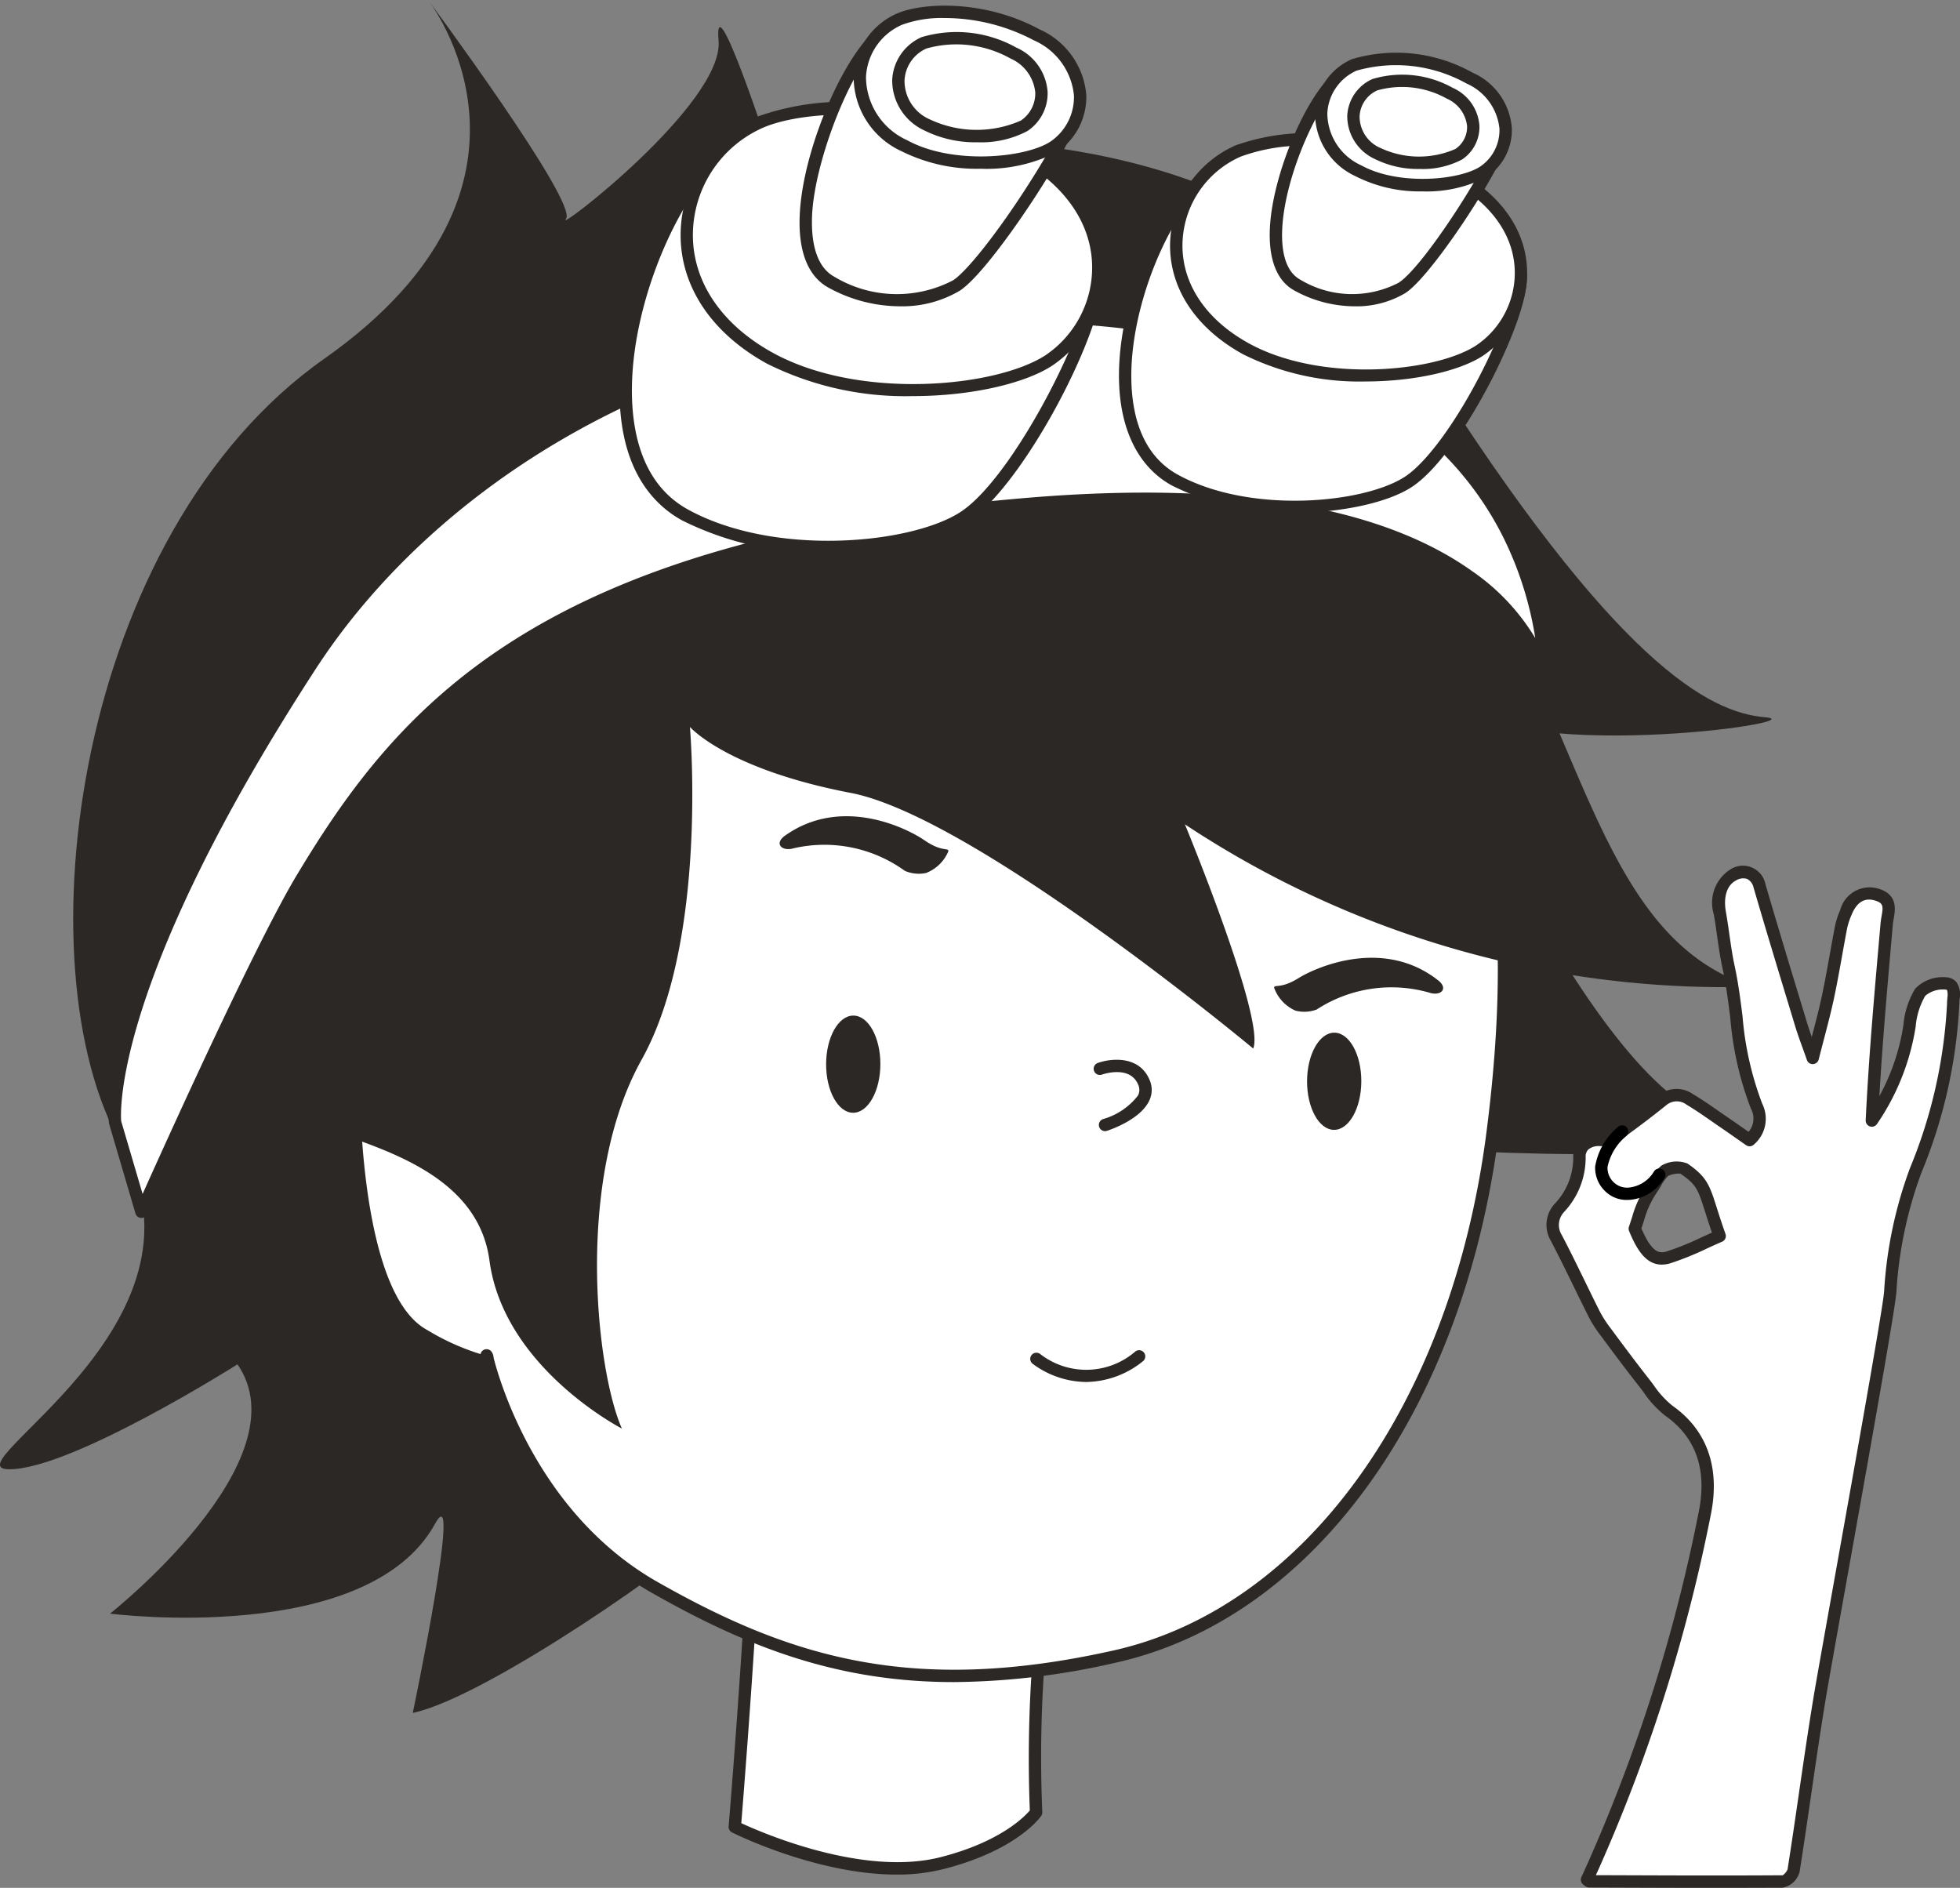 <svg xmlns="http://www.w3.org/2000/svg" width="129.122" height="124.359" viewBox="0 0 129.122 124.359">
  <rect x="0" y="0" width="129.122" height="124.359" fill="#808080" stroke="none"/>
  <g id="Group_1352" data-name="Group 1352" transform="translate(-1507.38 -207.827)">
    <g id="Group_1348" data-name="Group 1348" transform="translate(1507.38 207.827)">
      <g id="Group_1325" data-name="Group 1325">
        <path id="Path_5310" data-name="Path 5310" d="M1553.273,309.215c-.07.739-13.752,10.421-18.7,11.448,0,0,3.307-15.8,1.474-12.468-4.458,8.114-21.416,5.928-21.416,5.928s12.783-10.094,8.394-16.421c0,0-10.938,6.925-15.039,6.912s14.125-9.537,7.4-21.359-3.031-40.273,13.344-51.787,6.854-23.642,6.854-23.642,9.923,13.38,9.079,14.42,10.413-7.6,10.056-11.735,3.406,7.407,3.406,7.407,30.5-6.153,43.091,13.751,18.769,23.1,22.442,23.406-17.333,3.257-20.89-1.4,8.2,24.138,17.043,27.721-18.857,2.31-19.832,1.925S1553.273,309.215,1553.273,309.215Z" transform="translate(-1507.38 -207.827)" fill="#2c2826" fill-rule="evenodd"/>
      </g>
      <g id="Group_1326" data-name="Group 1326" transform="translate(48 90.9)">
        <path id="Path_5311" data-name="Path 5311" d="M1627.614,432.486c.846,3.137-1.275,28.783-1.275,28.783s7.79,3.891,13.668,2.385c4.731-1.213,6.184-3.339,6.184-3.339a85.121,85.121,0,0,1,1.385-19.432C1649.58,429.975,1627.614,432.486,1627.614,432.486Z" transform="translate(-1625.932 -431.82)" fill="#fff" fill-rule="evenodd"/>
        <path id="Path_5312" data-name="Path 5312" d="M1636.421,463.8c-5.226,0-10.588-2.643-10.857-2.777a.407.407,0,0,1-.224-.4c.732-8.846,1.942-26.217,1.288-28.643a.408.408,0,0,1,.347-.51c.581-.067,14.3-1.571,18.989,3.451a5.959,5.959,0,0,1,1.419,5.423,85.587,85.587,0,0,0-1.38,19.329.406.406,0,0,1-.07.259c-.063.092-1.595,2.267-6.419,3.5A12.486,12.486,0,0,1,1636.421,463.8Zm-10.247-3.388c1.36.631,8.051,3.541,13.139,2.237,3.91-1,5.51-2.651,5.869-3.074a87.465,87.465,0,0,1,1.4-19.376,5.12,5.12,0,0,0-1.213-4.72c-3.968-4.247-15.484-3.455-17.869-3.241C1628.084,436.624,1626.4,457.591,1626.174,460.416Z" transform="translate(-1625.339 -431.213)" fill="#2c2826"/>
      </g>
      <g id="Group_1327" data-name="Group 1327" transform="translate(22.048 38.099)">
        <path id="Path_5313" data-name="Path 5313" d="M1572.169,353.221s2.164,10.228,11.059,15.284,17.111,7.51,30.323,4.556,22.642-17.192,24.879-34.409-1.144-23.168-1.144-23.168-23.554-12.78-25.034-13.027-37.3,3.843-37.668,3.808-12.022,16.772-12.022,16.772l.841,11.424s-.292,14.761,4.649,17.439S1572.169,353.221,1572.169,353.221Z" transform="translate(-1562.155 -302.043)" fill="#fff"/>
        <path id="Path_5314" data-name="Path 5314" d="M1602.353,374.162c-7.68,0-13.628-2.317-19.918-5.892-7.626-4.334-10.412-12.5-11.083-14.883-.553-.013-1.649-.4-4.085-1.716-5.1-2.765-4.875-17.192-4.863-17.8l-.839-11.386a.41.41,0,0,1,.071-.262c.03-.042,2.948-4.251,5.874-8.4,6.051-8.584,6.175-8.574,6.519-8.544.214-.009,3.635-.382,7.966-.856,14.493-1.583,28.726-3.115,29.731-2.949,1.5.251,22.744,11.76,25.161,13.071a.406.406,0,0,1,.16.157,16.866,16.866,0,0,1,1.459,5.266c.521,3.347.9,9.213-.265,18.155-2.366,18.219-12.255,31.861-25.193,34.753A48.9,48.9,0,0,1,1602.353,374.162ZM1572.034,352.8c.4,1.579,2.938,10.3,10.8,14.767,8.752,4.975,16.828,7.465,30.033,4.513,12.6-2.818,22.242-16.189,24.564-34.064,2.043-15.73-.642-21.987-1.046-22.817-9.436-5.119-23.746-12.742-24.8-12.923-1.047-.156-19.561,1.867-29.509,2.955-5.675.62-7.418.808-7.937.849-.906.961-7.43,10.244-11.76,16.489l.83,11.281c0,.183-.229,14.581,4.438,17.111a15.6,15.6,0,0,0,3.525,1.594.407.407,0,0,1,.746-.127A.755.755,0,0,1,1572.034,352.8Zm1.919-46.713a.5.5,0,0,0,.082,0C1573.993,306.084,1573.967,306.084,1573.953,306.083Z" transform="translate(-1561.563 -301.455)" fill="#2c2826"/>
      </g>
      <g id="Group_1328" data-name="Group 1328" transform="translate(8.853 29.356)">
        <path id="Path_5315" data-name="Path 5315" d="M1570.251,280.386c29.332-.024,41.354-3.225,48,8.518s8.057,23.731,17.511,26.712a64.442,64.442,0,0,1-37.42-10.7s5.306,12.828,4.5,14.769c0,0-18.34-15.275-26.518-16.84s-10.591-4.344-10.591-4.344,1.227,14.024-3.182,21.918-2.993,20.477-1.3,24.3c0,0-7.781-4-8.723-11.068s-10.583-7.9-12.647-9.622-11.638-14.936-10.69-17.084" transform="translate(-1529.135 -279.97)" fill="#2c2826"/>
      </g>
      <g id="Group_1329" data-name="Group 1329" transform="translate(54.414 66.894)">
        <ellipse id="Ellipse_160" data-name="Ellipse 160" cx="3.201" cy="1.787" rx="3.201" ry="1.787" transform="matrix(0.003, -1, 1, 0.003, 0, 6.403)" fill="#2c2826"/>
      </g>
      <g id="Group_1330" data-name="Group 1330" transform="translate(86.098 68.02)">
        <ellipse id="Ellipse_161" data-name="Ellipse 161" cx="3.201" cy="1.787" rx="3.201" ry="1.787" transform="matrix(0.003, -1, 1, 0.003, 0, 6.403)" fill="#2c2826"/>
      </g>
      <g id="Group_1331" data-name="Group 1331" transform="translate(72.044 69.81)">
        <path id="Path_5316" data-name="Path 5316" d="M1685.426,380.581s2.237-.807,2.921.92-2.574,2.778-2.574,2.778" transform="translate(-1685.02 -379.983)" fill="#fff" fill-rule="evenodd"/>
        <path id="Path_5317" data-name="Path 5317" d="M1685.18,384.087a.407.407,0,0,1-.125-.794,4.439,4.439,0,0,0,2.3-1.556.813.813,0,0,0,.02-.685c-.529-1.335-2.329-.713-2.405-.686a.407.407,0,0,1-.275-.766c.9-.325,2.781-.5,3.437,1.153a1.615,1.615,0,0,1-.041,1.332c-.586,1.242-2.563,1.91-2.787,1.983A.416.416,0,0,1,1685.18,384.087Z" transform="translate(-1684.427 -379.385)" fill="#2c2826"/>
      </g>
      <g id="Group_1332" data-name="Group 1332" transform="translate(51.359 53.769)">
        <path id="Path_5318" data-name="Path 5318" d="M1641.845,343.562a2.331,2.331,0,0,0,1.395.141,2.61,2.61,0,0,0,1.472-1.434c.013-.258-.418.078-1.572-.719-1.134-.784-5.46-2.967-9.2-.3-.645.461-.311.969.416.864A9.035,9.035,0,0,1,1641.845,343.562Z" transform="translate(-1633.593 -339.964)" fill="#2c2826" fill-rule="evenodd"/>
      </g>
      <g id="Group_1333" data-name="Group 1333" transform="translate(83.941 63.089)">
        <path id="Path_5319" data-name="Path 5319" d="M1716.464,366.281a2.328,2.328,0,0,1-1.4.072,2.611,2.611,0,0,1-1.4-1.5c0-.259.413.1,1.605-.641,1.171-.727,5.6-2.694,9.207.154.621.492.263.984-.458.842A9.037,9.037,0,0,0,1716.464,366.281Z" transform="translate(-1713.665 -362.868)" fill="#2c2826" fill-rule="evenodd"/>
      </g>
      <g id="Group_1334" data-name="Group 1334" transform="translate(67.864 88.945)">
        <path id="Path_5320" data-name="Path 5320" d="M1681.927,427.408a5.377,5.377,0,0,1-6.772.161" transform="translate(-1674.748 -427.001)" fill="#fff" fill-rule="evenodd"/>
        <path id="Path_5321" data-name="Path 5321" d="M1677.85,428.5a6,6,0,0,1-3.552-1.215.407.407,0,0,1,.526-.621,4.944,4.944,0,0,0,6.261-.174.407.407,0,1,1,.494.647A6.056,6.056,0,0,1,1677.85,428.5Z" transform="translate(-1674.154 -426.408)" fill="#2c2826"/>
      </g>
      <g id="Group_1335" data-name="Group 1335" transform="translate(7.149 20.512)">
        <path id="Path_5322" data-name="Path 5322" d="M1538.306,296.177c6.922-11.518,16.111-22.044,47.97-24.662s33.9,11.545,33.9,11.545.489-17.443-19.694-22.108-47.625-.342-61.635,21.228-12.868,30.081-12.868,30.081l1.734,5.895S1535.1,301.514,1538.306,296.177Z" transform="translate(-1525.549 -258.843)" fill="#fff"/>
        <path id="Path_5323" data-name="Path 5323" d="M1527.117,317.955h-.026a.407.407,0,0,1-.364-.291l-1.734-5.894a.4.4,0,0,1-.013-.061c-.047-.354-1-8.907,12.931-30.357,6.465-9.954,16.4-17.084,28.732-20.621a67.646,67.646,0,0,1,33.336-.781c20.272,4.686,20.013,22.339,20.008,22.516a.407.407,0,0,1-.809.047c-.005-.033-.565-3.458-4.909-6.532-7.338-5.192-19.579-5.4-28.557-4.666-14.478,1.189-25.323,4.112-33.157,8.934-7.2,4.434-11.225,10.086-14.5,15.531h0c-3.158,5.255-10.494,21.768-10.568,21.934A.406.406,0,0,1,1527.117,317.955Zm-1.333-6.38,1.412,4.8c1.655-3.692,7.438-16.479,10.163-21.013h0c6.683-11.12,15.916-22.2,48.286-24.858,13.31-1.094,23.125.543,29.169,4.866a14.255,14.255,0,0,1,4.129,4.389,22.973,22.973,0,0,0-2.022-6.464c-2.155-4.418-6.875-10.182-17.125-12.551-28.546-6.6-51.307,5.819-61.2,21.053C1525.253,302.332,1525.737,311.035,1525.784,311.575Z" transform="translate(-1524.95 -258.236)" fill="#2c2826"/>
      </g>
      <g id="Group_1341" data-name="Group 1341" transform="translate(40.814 0.372)">
        <g id="Group_1336" data-name="Group 1336" transform="translate(0 8.071)">
          <path id="Path_5324" data-name="Path 5324" d="M1616.34,229.845c-5.589,2.414-11.932,20.289-3.748,24.783,5.733,3.148,14.927,2.359,18.345.157,4.029-2.6,10.028-14.923,8.679-17.017C1635.677,231.651,1619.454,228.5,1616.34,229.845Z" transform="translate(-1608.274 -229.146)" fill="#fff"/>
          <path id="Path_5325" data-name="Path 5325" d="M1621.391,256.547a20.383,20.383,0,0,1-9.589-2.133c-2.022-1.11-4.375-3.649-4.1-9.435.315-6.65,4.146-14.464,7.884-16.079h0c3.271-1.412,19.783,1.87,23.78,8.076,1.571,2.439-4.68,14.925-8.8,17.58C1628.73,255.737,1625.193,256.547,1621.391,256.547Zm-5.484-26.9c-3.434,1.483-7.1,9.1-7.393,15.37-.14,2.962.385,6.874,3.68,8.683,5.7,3.128,14.664,2.275,17.929.172,3.87-2.493,9.735-14.626,8.557-16.455-3.8-5.9-19.88-9.016-22.773-7.769Z" transform="translate(-1607.679 -228.576)" fill="#2c2826"/>
        </g>
        <g id="Group_1337" data-name="Group 1337" transform="translate(4.024 6.358)">
          <path id="Path_5326" data-name="Path 5326" d="M1623.436,226.265c-5.589,2.414-7.566,11.071.619,15.565,5.733,3.148,14.927,2.359,18.345.157,4.029-2.6,5.406-9.753-2.042-13.793C1633.962,224.726,1626.55,224.921,1623.436,226.265Z" transform="translate(-1618.161 -224.958)" fill="#fff"/>
          <path id="Path_5327" data-name="Path 5327" d="M1632.855,243.728a20.39,20.39,0,0,1-9.589-2.133c-3.784-2.077-5.856-5.31-5.688-8.869a8.564,8.564,0,0,1,5.1-7.427h0a17.1,17.1,0,0,1,7.42-.872,24.543,24.543,0,0,1,9.856,2.818c3.453,1.873,5.419,4.621,5.536,7.739a7.8,7.8,0,0,1-3.468,6.754C1640.194,242.917,1636.657,243.728,1632.855,243.728ZM1623,226.046h0a7.745,7.745,0,0,0-4.615,6.718c-.153,3.236,1.767,6.195,5.267,8.116,5.7,3.128,14.663,2.275,17.929.172a6.973,6.973,0,0,0,3.094-6.039c-.106-2.819-1.921-5.324-5.11-7.054C1633.222,224.516,1625.932,224.783,1623,226.046Z" transform="translate(-1617.568 -224.365)" fill="#2c2826"/>
        </g>
        <g id="Group_1338" data-name="Group 1338" transform="translate(11.861 0.921)">
          <path id="Path_5328" data-name="Path 5328" d="M1643.332,212.15c-2.993,1.292-8.2,14.323-3.821,16.729,3.07,1.686,6.412,1.4,8.242.223,2.158-1.39,8.763-11.589,8.04-12.71C1653.684,213.117,1645,211.43,1643.332,212.15Z" transform="translate(-1637.42 -211.586)" fill="#fff"/>
          <path id="Path_5329" data-name="Path 5329" d="M1643.438,229.888a9.8,9.8,0,0,1-4.716-1.235c-1.346-.739-2-2.407-1.882-4.823.22-4.652,3.384-11.619,5.738-12.636h0c1.83-.791,10.725.918,12.964,4.394.556.863-1.292,4.117-2.939,6.694-1.739,2.72-4.028,5.809-5.222,6.579A7.427,7.427,0,0,1,1643.438,229.888Zm.535-18.09a2.956,2.956,0,0,0-1.072.143h0c-2.217.957-5.063,8.033-5.248,11.927-.068,1.453.129,3.34,1.462,4.071a7.988,7.988,0,0,0,7.826.237c.9-.581,2.9-3.108,4.855-6.144,2.4-3.723,3.144-5.676,3.049-6.032C1653.153,213.38,1646.756,211.8,1643.973,211.8Zm-1.234-.231h0Z" transform="translate(-1636.828 -211.004)" fill="#2c2826"/>
        </g>
        <g id="Group_1339" data-name="Group 1339" transform="translate(15.419)">
          <path id="Path_5330" data-name="Path 5330" d="M1649.179,210.234c-2.992,1.292-4.051,5.927.331,8.333,3.07,1.686,7.991,1.263,9.821.084,2.158-1.39,2.894-5.222-1.093-7.384C1654.814,209.409,1650.846,209.513,1649.179,210.234Z" transform="translate(-1646.165 -209.34)" fill="#fff"/>
          <path id="Path_5331" data-name="Path 5331" d="M1653.939,219.485a11.092,11.092,0,0,1-5.219-1.16,5.382,5.382,0,0,1-3.143-4.923,4.775,4.775,0,0,1,2.847-4.14c1.729-.747,5.793-.915,9.414,1.049a5.2,5.2,0,0,1,3.063,4.3,4.37,4.37,0,0,1-1.943,3.782A10.214,10.214,0,0,1,1653.939,219.485Zm-2.379-9.927a7.546,7.546,0,0,0-2.814.45h0a3.957,3.957,0,0,0-2.356,3.432,4.6,4.6,0,0,0,2.722,4.171c2.944,1.618,7.735,1.174,9.406.1a3.542,3.542,0,0,0,1.57-3.067,4.43,4.43,0,0,0-2.637-3.617A12.577,12.577,0,0,0,1651.561,209.557Zm-2.975.077h0Z" transform="translate(-1645.572 -208.741)" fill="#2c2826"/>
        </g>
        <g id="Group_1340" data-name="Group 1340" transform="translate(17.959 1.729)">
          <path id="Path_5332" data-name="Path 5332" d="M1654.505,214.306c-1.944.839-2.631,3.85.215,5.412a7.6,7.6,0,0,0,6.379.055c1.4-.9,1.88-3.391-.71-4.8A7.711,7.711,0,0,0,1654.505,214.306Z" transform="translate(-1652.405 -213.585)" fill="#fff"/>
          <path id="Path_5333" data-name="Path 5333" d="M1657.438,220.262a7.5,7.5,0,0,1-3.507-.781,3.631,3.631,0,0,1-2.115-3.329,3.245,3.245,0,0,1,1.935-2.814h0a8.06,8.06,0,0,1,6.239.686,3.455,3.455,0,0,1,2.064,2.915,2.981,2.981,0,0,1-1.327,2.581A6.5,6.5,0,0,1,1657.438,220.262Zm-3.365-6.177h0a2.427,2.427,0,0,0-1.445,2.105,2.766,2.766,0,0,0,1.694,2.577,7.23,7.23,0,0,0,5.963.069,2.152,2.152,0,0,0,.955-1.866,2.742,2.742,0,0,0-1.639-2.23A7.29,7.29,0,0,0,1654.073,214.085Z" transform="translate(-1651.812 -212.991)" fill="#2c2826"/>
        </g>
      </g>
      <g id="Group_1347" data-name="Group 1347" transform="translate(73.716 3.463)">
        <g id="Group_1342" data-name="Group 1342" transform="translate(0 6.741)">
          <path id="Path_5334" data-name="Path 5334" d="M1695.949,234.169c-4.68,2.022-9.992,16.989-3.139,20.753,4.8,2.636,12.5,1.975,15.362.131,3.374-2.173,8.4-12.5,7.268-14.25C1712.141,235.682,1698.557,233.043,1695.949,234.169Z" transform="translate(-1689.129 -233.502)" fill="#fff"/>
          <path id="Path_5335" data-name="Path 5335" d="M1700.082,256.474a17.134,17.134,0,0,1-8.059-1.792c-2.417-1.327-3.649-4.155-3.469-7.962.265-5.59,3.492-12.161,6.641-13.521h0c2.822-1.22,16.538,1.422,19.994,6.788.921,1.429-1.239,6-1.923,7.37-1.4,2.8-3.57,6.22-5.467,7.442C1706.258,255.791,1703.281,256.474,1700.082,256.474Zm-4.564-22.529c-2.857,1.234-5.9,7.58-6.151,12.813-.117,2.462.318,5.711,3.047,7.21,4.751,2.609,12.225,1.9,14.945.146,1.449-.933,3.482-3.729,5.179-7.122,1.759-3.516,2.326-6.007,1.967-6.564-3.167-4.918-16.575-7.525-18.987-6.481Z" transform="translate(-1688.537 -232.904)" fill="#2c2826"/>
        </g>
        <g id="Group_1343" data-name="Group 1343" transform="translate(3.368 5.323)">
          <path id="Path_5336" data-name="Path 5336" d="M1701.892,231.172c-4.681,2.021-6.336,9.27.518,13.034,4.8,2.636,12.5,1.975,15.362.131,3.374-2.173,4.526-8.167-1.71-11.55C1710.706,229.882,1704.5,230.046,1701.892,231.172Z" transform="translate(-1697.408 -230.011)" fill="#fff"/>
          <path id="Path_5337" data-name="Path 5337" d="M1709.68,245.763a17.143,17.143,0,0,1-8.06-1.792c-3.191-1.753-4.94-4.482-4.8-7.488a7.238,7.238,0,0,1,4.315-6.276h0a14.4,14.4,0,0,1,6.244-.737,20.621,20.621,0,0,1,8.281,2.367c2.913,1.58,4.571,3.9,4.67,6.536a6.6,6.6,0,0,1-2.934,5.714C1715.855,245.081,1712.879,245.763,1709.68,245.763Zm-3.729-15.529a12.044,12.044,0,0,0-4.491.719h0a6.42,6.42,0,0,0-3.824,5.568c-.127,2.684,1.468,5.139,4.376,6.736,4.752,2.61,12.226,1.9,14.945.146a5.772,5.772,0,0,0,2.562-5c-.088-2.336-1.6-4.414-4.245-5.851A19.916,19.916,0,0,0,1705.951,230.234Zm-4.653.346h0Z" transform="translate(-1696.814 -229.42)" fill="#2c2826"/>
        </g>
        <g id="Group_1344" data-name="Group 1344" transform="translate(9.931 0.774)">
          <path id="Path_5338" data-name="Path 5338" d="M1718.552,219.352c-2.506,1.082-6.869,11.994-3.2,14.009a7.066,7.066,0,0,0,6.9.186c1.807-1.164,7.338-9.7,6.733-10.643C1727.221,220.162,1719.948,218.749,1718.552,219.352Z" transform="translate(-1713.535 -218.818)" fill="#fff"/>
          <path id="Path_5339" data-name="Path 5339" d="M1718.544,234.181a8.271,8.271,0,0,1-3.98-1.042c-1.151-.632-1.708-2.05-1.611-4.1.185-3.914,2.856-9.781,4.845-10.639,1.545-.667,9.049.772,10.938,3.7.389.6-.439,2.514-2.461,5.677-1.46,2.284-3.385,4.879-4.393,5.529A6.28,6.28,0,0,1,1718.544,234.181Zm.464-15.152a2.451,2.451,0,0,0-.888.118h0c-1.566.676-4.174,6.12-4.354,9.93-.057,1.2.1,2.752,1.189,3.348a6.624,6.624,0,0,0,6.485.2c1.807-1.164,6.724-9.045,6.594-10.108C1726.592,220.337,1721.308,219.029,1719.009,219.029Zm9.023,3.472Zm-10.073-3.727h0Z" transform="translate(-1712.942 -218.24)" fill="#2c2826"/>
        </g>
        <g id="Group_1345" data-name="Group 1345" transform="translate(12.911)">
          <path id="Path_5340" data-name="Path 5340" d="M1723.448,217.747c-2.506,1.082-3.392,4.963.277,6.978,2.57,1.412,6.692,1.058,8.224.07,1.807-1.163,2.424-4.372-.915-6.183A9.941,9.941,0,0,0,1723.448,217.747Z" transform="translate(-1720.858 -216.934)" fill="#fff"/>
          <path id="Path_5341" data-name="Path 5341" d="M1727.327,225.481a9.28,9.28,0,0,1-4.391-1,4.569,4.569,0,0,1-2.667-4.183,4.066,4.066,0,0,1,2.424-3.525h0a10.266,10.266,0,0,1,7.942.881,4.343,4.343,0,0,1,2.6,3.658,3.727,3.727,0,0,1-1.657,3.225A8.61,8.61,0,0,1,1727.327,225.481Zm-4.312-7.957a3.247,3.247,0,0,0-1.934,2.817,3.789,3.789,0,0,0,2.246,3.431c2.445,1.343,6.422.977,7.808.085a2.9,2.9,0,0,0,1.285-2.51,3.647,3.647,0,0,0-2.174-2.973,9.531,9.531,0,0,0-7.231-.849Z" transform="translate(-1720.265 -216.337)" fill="#2c2826"/>
        </g>
        <g id="Group_1346" data-name="Group 1346" transform="translate(15.037 1.448)">
          <path id="Path_5342" data-name="Path 5342" d="M1727.908,221.158c-1.628.7-2.2,3.224.18,4.533a6.368,6.368,0,0,0,5.342.046c1.174-.756,1.574-2.84-.594-4.016A6.458,6.458,0,0,0,1727.908,221.158Z" transform="translate(-1726.083 -220.489)" fill="#fff"/>
          <path id="Path_5343" data-name="Path 5343" d="M1730.266,226.115a6.341,6.341,0,0,1-2.967-.661,3.1,3.1,0,0,1-1.806-2.849,2.785,2.785,0,0,1,1.66-2.414h0a6.823,6.823,0,0,1,5.283.578,2.958,2.958,0,0,1,1.763,2.5,2.567,2.567,0,0,1-1.141,2.221A5.525,5.525,0,0,1,1730.266,226.115Zm-2.79-5.177h0a1.966,1.966,0,0,0-1.17,1.7,2.254,2.254,0,0,0,1.385,2.1,5.972,5.972,0,0,0,4.926.06,1.738,1.738,0,0,0,.769-1.506,2.234,2.234,0,0,0-1.338-1.811A6.03,6.03,0,0,0,1727.476,220.938Z" transform="translate(-1725.49 -219.896)" fill="#2c2826"/>
        </g>
      </g>
    </g>
    <g id="Group_1351" data-name="Group 1351" transform="translate(1609.265 264.865)">
      <g id="Group_1349" data-name="Group 1349" transform="translate(0 0)">
        <path id="Path_5344" data-name="Path 5344" d="M1771.732,366.655a1.83,1.83,0,0,0,.461-2.23c-1.275-2.924-1.182-6.131-1.848-9.184-.254-1.162-.36-2.356-.57-3.528a2.211,2.211,0,0,1,.876-2.524,1.111,1.111,0,0,1,1.734.713c.893,3.066,1.826,6.12,2.755,9.176.188.616.423,1.218.754,2.163.383-1.515.738-2.759,1.006-4.022.325-1.532.569-3.082.867-4.62a5.124,5.124,0,0,1,.321-.967,1.589,1.589,0,0,1,2.091-1.13c1.061.358.649,1.194.586,1.9-.379,4.31-.766,8.619-.978,12.962a15.241,15.241,0,0,0,2.485-6.258,5.139,5.139,0,0,1,.7-2.194,2.134,2.134,0,0,1,1.647-.584c.762.048.532.762.528,1.305a32.634,32.634,0,0,1-2.471,11.01,27.429,27.429,0,0,0-1.678,7.976c-.079,1.459-4.127,23.592-4.665,26.852-.62,3.757-1.11,7.536-1.7,11.3-.044.281-.467.717-.716.719-4.658.032-8.095.009-12.753-.005-.024,0-.049-.035-.142-.107.129-.283.268-.584.4-.887a108.59,108.59,0,0,0,7.371-23.332c.485-2.49.02-4.982-2.373-6.669a9.086,9.086,0,0,1-1.688-1.913c-.865-1.1-1.7-2.223-2.531-3.347a7.712,7.712,0,0,1-.71-1.117c-.838-1.665-1.625-3.355-2.488-5.006a1.647,1.647,0,0,1,.2-1.992,4.835,4.835,0,0,0,1.316-3.34c-.009-.783.562-1.169,1.407-1.133a1.8,1.8,0,0,0,1.032-.319q1.545-1.09,3.019-2.28a1.462,1.462,0,0,1,1.808-.069c.761.449,1.478.976,2.209,1.476C1770.579,365.847,1771.155,366.253,1771.732,366.655Zm-1.972,6.319c-1.061-2.972-.817-3.387-2.356-4.442-.285-.195-1.045.01-1.255.142a4.069,4.069,0,0,0-.78,1.078,8.642,8.642,0,0,0-1.2,2.739c.656,1.582,1.268,2.18,2.234,1.886A33.979,33.979,0,0,0,1769.76,372.974Z" transform="translate(-1758.355 -348.592)" fill="#fff"/>
        <path id="Path_5345" data-name="Path 5345" d="M1768.567,415.318c-1.833,0-3.6-.006-5.507-.013l-2.491-.008a.478.478,0,0,1-.324-.138c-.016-.013-.036-.031-.065-.053a.407.407,0,0,1-.123-.492l.113-.246c.095-.208.193-.422.289-.638a108.662,108.662,0,0,0,7.343-23.245c.534-2.743-.209-4.849-2.208-6.258a6.8,6.8,0,0,1-1.438-1.553c-.111-.149-.222-.3-.336-.441-.892-1.134-1.767-2.315-2.539-3.356a8.052,8.052,0,0,1-.747-1.177c-.33-.658-.654-1.32-.977-1.981-.486-.995-.988-2.024-1.509-3.018a2.054,2.054,0,0,1,.255-2.446,4.4,4.4,0,0,0,1.218-3.069,1.462,1.462,0,0,1,.422-1.1,1.834,1.834,0,0,1,1.408-.447,1.467,1.467,0,0,0,.78-.244c.99-.7,2-1.461,3-2.264a1.861,1.861,0,0,1,2.27-.1c.578.341,1.132.727,1.669,1.1.187.13.375.261.563.389.415.283.827.571,1.238.859l.2.14a1.353,1.353,0,0,0,.155-1.524,21.5,21.5,0,0,1-1.359-5.988c-.137-1.081-.28-2.2-.514-3.272-.153-.7-.254-1.414-.352-2.105-.068-.481-.136-.961-.221-1.438a2.6,2.6,0,0,1,1.088-2.956,1.512,1.512,0,0,1,2.313.959c.805,2.764,1.657,5.565,2.481,8.274l.273.9c.088.288.186.573.3.9.009-.034.017-.068.026-.1.238-.911.463-1.772.643-2.621.195-.914.363-1.854.526-2.762.111-.617.221-1.235.341-1.85a5.449,5.449,0,0,1,.344-1.046,2,2,0,0,1,2.6-1.36c1.19.4,1.02,1.366.918,1.943-.023.128-.046.256-.057.379l-.051.584c-.309,3.513-.627,7.13-.838,10.733a14.272,14.272,0,0,0,1.589-4.71,5.464,5.464,0,0,1,.774-2.371,2.5,2.5,0,0,1,2-.752.982.982,0,0,1,.712.315,1.46,1.46,0,0,1,.213,1.116c-.007.1-.016.192-.016.283a33.325,33.325,0,0,1-2.495,11.147,27.19,27.19,0,0,0-1.654,7.858c-.054,1-1.825,10.91-3.249,18.873-.667,3.727-1.242,6.945-1.42,8.023-.343,2.082-.652,4.206-.951,6.262-.24,1.65-.488,3.357-.753,5.033a1.419,1.419,0,0,1-1.115,1.062C1771.618,415.314,1770.069,415.318,1768.567,415.318Zm-7.554-.833,2.05.007c3.471.013,6.47.023,10.258,0a.965.965,0,0,0,.317-.378c.264-1.67.512-3.373.751-5.021.3-2.059.609-4.188.954-6.277.179-1.084.754-4.3,1.421-8.034,1.345-7.522,3.187-17.824,3.238-18.774a28.007,28.007,0,0,1,1.7-8.094,32.6,32.6,0,0,0,2.446-10.873c0-.109.01-.225.019-.341a1.281,1.281,0,0,0-.017-.519.268.268,0,0,0-.149-.036,1.79,1.79,0,0,0-1.29.415,4.8,4.8,0,0,0-.63,2.017,15.591,15.591,0,0,1-2.548,6.423.407.407,0,0,1-.746-.245c.2-4.155.572-8.343.928-12.394l.051-.584c.013-.146.039-.3.065-.448.114-.648.127-.861-.377-1.031-.707-.238-1.24.065-1.585.9a4.8,4.8,0,0,0-.3.889c-.118.612-.228,1.226-.338,1.839-.164.915-.334,1.86-.531,2.788-.184.867-.411,1.736-.652,2.657-.115.438-.234.895-.357,1.379a.406.406,0,0,1-.376.307.4.4,0,0,1-.4-.272c-.115-.328-.218-.614-.312-.873-.18-.5-.322-.894-.448-1.306l-.272-.9c-.825-2.711-1.677-5.515-2.484-8.283a.841.841,0,0,0-.422-.565.89.89,0,0,0-.732.1c-.6.316-.846,1.078-.664,2.092.087.487.157.977.226,1.468.1.676.194,1.375.341,2.045.242,1.107.387,2.244.526,3.343a20.859,20.859,0,0,0,1.3,5.766,2.23,2.23,0,0,1-.542,2.675.406.406,0,0,1-.525.051l-.5-.35c-.409-.286-.818-.573-1.23-.854-.19-.13-.38-.262-.57-.394-.524-.365-1.066-.742-1.617-1.067a1.061,1.061,0,0,0-1.346.036c-1.012.814-2.035,1.586-3.039,2.3a2.2,2.2,0,0,1-1.284.393,1.1,1.1,0,0,0-.807.218.662.662,0,0,0-.175.5,5.227,5.227,0,0,1-1.414,3.609,1.25,1.25,0,0,0-.152,1.539c.526,1,1.031,2.039,1.519,3.039.322.659.643,1.318.973,1.973a7.246,7.246,0,0,0,.674,1.057c.768,1.037,1.639,2.213,2.524,3.338.117.149.232.3.347.456a6.2,6.2,0,0,0,1.255,1.376c2.252,1.589,3.13,4.036,2.537,7.08a109.425,109.425,0,0,1-7.4,23.419C1761.14,414.2,1761.076,414.345,1761.012,414.485Zm-.442,0h0Zm4.778-40.219c-1.068,0-1.666-1.046-2.149-2.212a.4.4,0,0,1-.008-.29c.087-.251.155-.465.217-.66a7.012,7.012,0,0,1,1.031-2.17c.047-.071.1-.16.157-.257a2.733,2.733,0,0,1,.745-.94,1.982,1.982,0,0,1,1.7-.133c1.289.883,1.466,1.44,1.938,2.926.144.452.322,1.015.571,1.714a.406.406,0,0,1-.222.511c-.331.142-.661.293-.991.444a19.54,19.54,0,0,1-2.41.975A1.963,1.963,0,0,1,1765.349,374.265Zm-1.338-2.383c.709,1.649,1.2,1.657,1.679,1.511a19,19,0,0,0,2.309-.937c.22-.1.439-.2.66-.3-.19-.549-.335-1-.455-1.383-.467-1.471-.564-1.777-1.622-2.5a1.611,1.611,0,0,0-.809.151,2.628,2.628,0,0,0-.476.662c-.066.112-.127.215-.181.3a6.282,6.282,0,0,0-.932,1.963C1764.133,371.51,1764.078,371.685,1764.011,371.882Z" transform="translate(-1757.763 -347.998)" fill="#2c2826"/>
      </g>
      <g id="Group_1350" data-name="Group 1350" transform="translate(3.199 17.092)">
        <path id="Path_5346" data-name="Path 5346" d="M1768,391s-2.442,2.035-.814,3.662c.814.814,2.493.469,3.255-.814" transform="translate(-1766.218 -390.593)" fill="#fff"/>
        <path id="Path_5347" data-name="Path 5347" d="M1767.74,394.915a2,2,0,0,1-1.436-.558,2.126,2.126,0,0,1-.676-1.645,4.332,4.332,0,0,1,1.517-2.618.407.407,0,0,1,.522.625,3.57,3.57,0,0,0-1.226,2.032,1.329,1.329,0,0,0,.439,1.03,1.269,1.269,0,0,0,1.071.306,2.168,2.168,0,0,0,1.547-1.04.407.407,0,0,1,.7.416,2.954,2.954,0,0,1-2.145,1.432A2.468,2.468,0,0,1,1767.74,394.915Z" transform="translate(-1765.625 -390.001)"/>
      </g>
    </g>
  </g>
</svg>

